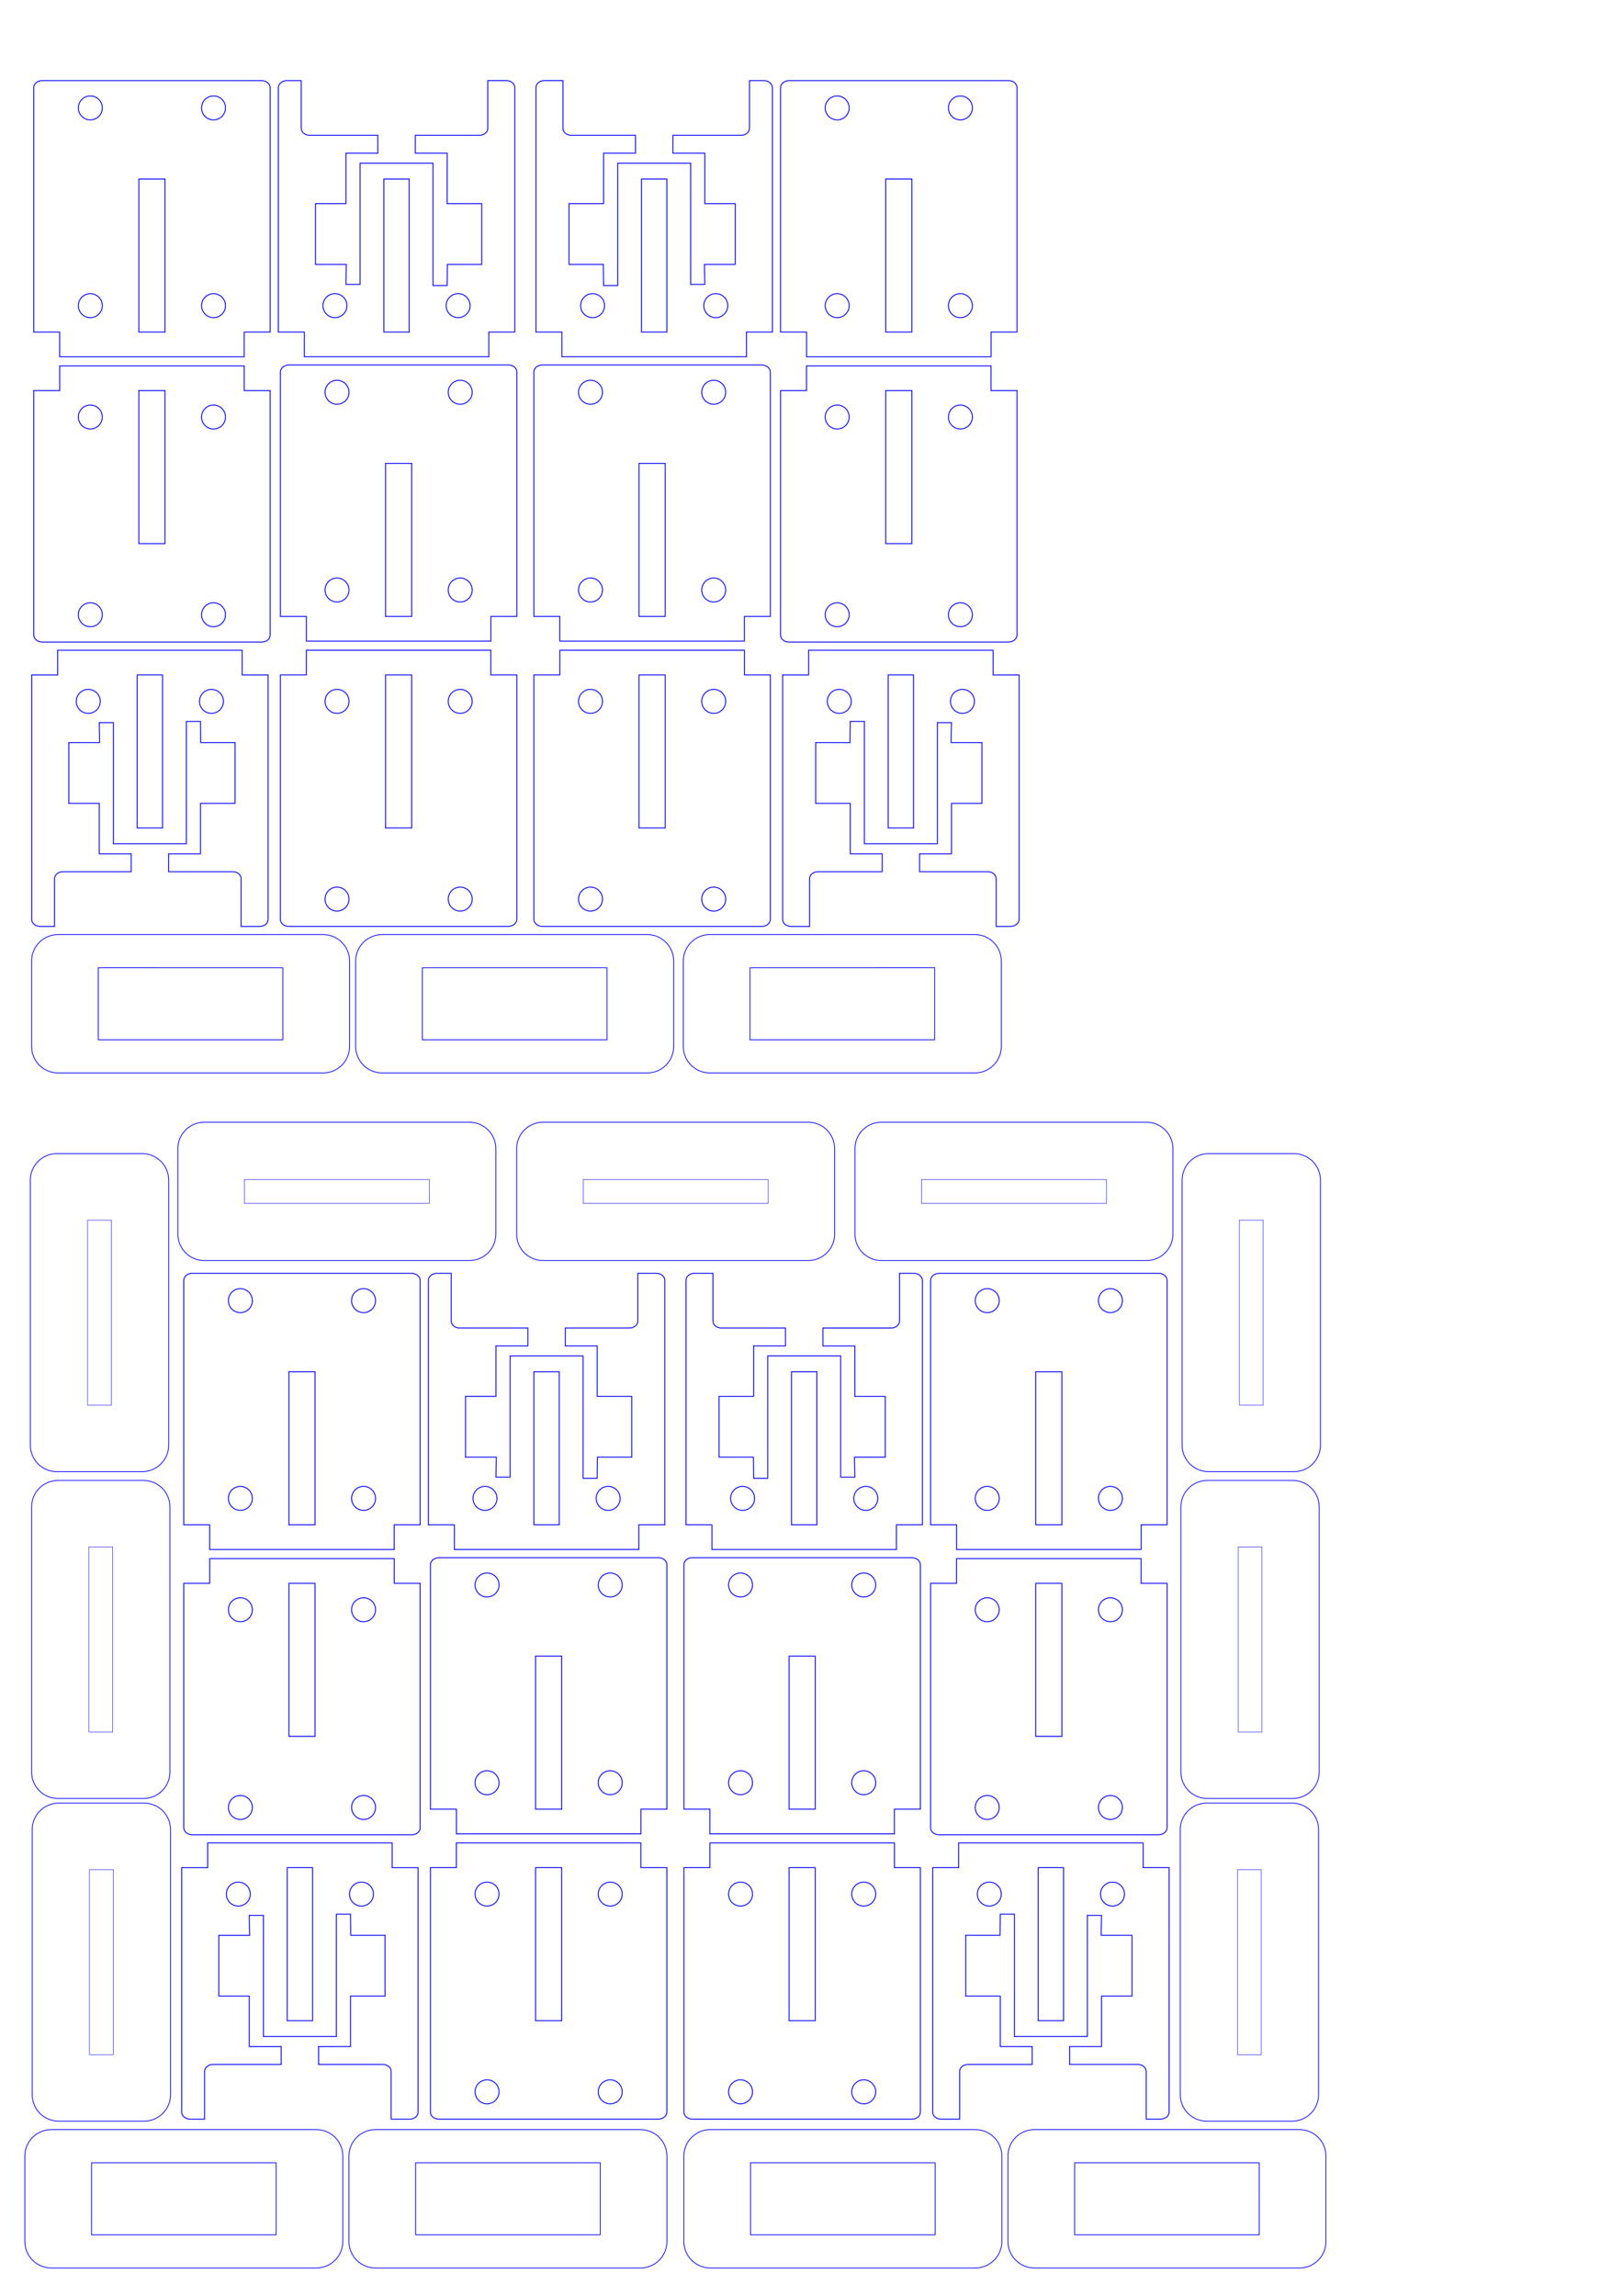 <?xml version="1.0" encoding="UTF-8" standalone="no"?>
<!-- Created with Inkscape (http://www.inkscape.org/) -->

<svg
   xmlns:dc="http://purl.org/dc/elements/1.1/"
   xmlns:cc="http://creativecommons.org/ns#"
   xmlns:rdf="http://www.w3.org/1999/02/22-rdf-syntax-ns#"
   xmlns:svg="http://www.w3.org/2000/svg"
   xmlns="http://www.w3.org/2000/svg"
   xmlns:sodipodi="http://sodipodi.sourceforge.net/DTD/sodipodi-0.dtd"
   xmlns:inkscape="http://www.inkscape.org/namespaces/inkscape"
   width="210mm"
   height="297mm"
   viewBox="0 0 210 297"
   version="1.1"
   id="svg834"
   inkscape:version="0.92.3 (2405546, 2018-03-11)"
   sodipodi:docname="base.svg">
  <defs
     id="defs828" />
  <sodipodi:namedview
     id="base"
     pagecolor="#ffffff"
     bordercolor="#666666"
     borderopacity="1.0"
     inkscape:pageopacity="0.0"
     inkscape:pageshadow="2"
     inkscape:zoom="0.98994949"
     inkscape:cx="553.20508"
     inkscape:cy="899.72445"
     inkscape:document-units="mm"
     inkscape:current-layer="g1552-9"
     showgrid="false"
     inkscape:window-width="1920"
     inkscape:window-height="1017"
     inkscape:window-x="-8"
     inkscape:window-y="399"
     inkscape:window-maximized="1" />
  <g
     inkscape:label="Layer 1"
     inkscape:groupmode="layer"
     id="layer1">
    <g
       id="g1504">
      <g
         id="g1547"
         transform="matrix(1,0,0,-1,-2.248,281.917)">
        <g
           id="g1745"
           transform="matrix(-1,0,0,1,101.188,-42.711)">
          <path
             inkscape:connector-curvature="0"
             id="path1390"
             d="m 74.625,228.263 v -34.28 c 0,-1.902 1.531,-3.433 3.433,-3.433 h 11.034 c 1.902,0 3.433,1.531 3.433,3.433 v 34.28 c 0,1.902 -1.531,3.433 -3.433,3.433 h -11.034 c -1.902,0 -3.433,-1.531 -3.433,-3.433 z"
             style="opacity:1;vector-effect:none;fill:none;fill-opacity:1;fill-rule:nonzero;stroke:#0000ff;stroke-width:0.1;stroke-linecap:square;stroke-linejoin:miter;stroke-miterlimit:4;stroke-dasharray:none;stroke-dashoffset:0;stroke-opacity:1"
             transform="matrix(1,0,0,-1,2.248,281.917)" />
          <path
             inkscape:connector-curvature="0"
             id="path3451-1-0-5-5"
             d="M 82.034,223.088 V 199.158 h 3.08 v 23.93 z"
             style="opacity:1;vector-effect:none;fill:none;fill-opacity:1;fill-rule:nonzero;stroke:#0000ff;stroke-width:0.058;stroke-linecap:square;stroke-linejoin:miter;stroke-miterlimit:4;stroke-dasharray:none;stroke-dashoffset:0;stroke-opacity:1"
             transform="matrix(1,0,0,-1,2.248,281.917)" />
          <path
             inkscape:connector-curvature="0"
             d="m 24.33,134.748 v 19.8 0 h 3.28 v -19.8 z m 6.361,11.048 v -13.092 h -9.441 l -10e-6,13.091 -10e-6,2.734 h -1.828 l -0.031,-2.734 -4.441,2.6e-4 10e-6,-7.866 h 4.472 v -6.526 l 4.127,-5.3e-4 v -2.313 h -8.309 c -0.595,0 -1.105,-0.413 -1.074,-0.924 v -6.151 h -2.418 c -0.595,0 -1.086,0.412 -1.074,0.924 v 31.607 h 3.356 v 3.195 h 23.873 v -3.195 h 3.363 v -31.607 c 0,-0.512 -0.48,-0.901 -1.074,-0.924 h -1.889 v 6.151 c 0,0.512 -0.479,0.924 -1.074,0.924 h -8.838 v 2.313 h 4.128 l -8e-6,6.526 h 3.939 l 1e-5,7.865 -3.987,1.7e-4 0.048,2.583 h -1.828 z m -12.691,3.782 c 0.856,0 1.55,0.694 1.55,1.55 0,0.856 -0.694,1.55 -1.55,1.55 -0.856,0 -1.55,-0.694 -1.55,-1.55 0,-0.856 0.694,-1.55 1.55,-1.55 z m 15.94,0 c 0.856,0 1.55,0.694 1.55,1.55 0,0.856 -0.694,1.55 -1.55,1.55 -0.856,0 -1.55,-0.694 -1.55,-1.55 0,-0.856 0.694,-1.55 1.55,-1.55 z"
             style="fill:none;fill-opacity:1;fill-rule:evenodd;stroke:#0000ff;stroke-width:0.119;stroke-miterlimit:4;stroke-dasharray:none;stroke-opacity:1"
             id="rect1310-7"
             transform="matrix(1,0,0,-1,2.248,281.917)" />
          <path
             sodipodi:nodetypes="ssssscscsccscscssssscscccccccsccccccccc"
             inkscape:connector-curvature="0"
             d="m 17.732,160.782 c 0.856,0 1.55,0.694 1.55,1.55 0,0.856 -0.694,1.55 -1.55,1.55 -0.856,0 -1.55,-0.694 -1.55,-1.55 0,-0.856 0.694,-1.55 1.55,-1.55 z m 15.94,0 c 0.856,0 1.55,0.694 1.55,1.55 0,0.856 -0.694,1.55 -1.55,1.55 -0.856,0 -1.55,-0.694 -1.55,-1.55 0,-0.856 0.694,-1.55 1.55,-1.55 z m 8e-6,25.581 c 0.856,0 1.55,0.694 1.55,1.55 0,0.856 -0.694,1.55 -1.55,1.55 -0.856,0 -1.55,-0.694 -1.55,-1.55 0,-0.856 0.694,-1.55 1.55,-1.55 z m -15.94,0 c 0.856,0 1.55,0.694 1.55,1.55 0,0.856 -0.694,1.55 -1.55,1.55 -0.856,0 -1.55,-0.694 -1.55,-1.55 0,-0.856 0.694,-1.55 1.55,-1.55 z m -3.834,-27.562 h -2.418 c -0.595,0 -1.086,0.412 -1.074,0.924 v 31.607 h 3.356 v 3.195 h 23.873 v -3.195 h 3.363 v -31.607 c 0,-0.512 -0.48,-0.901 -1.074,-0.924 h -1.889 z m 10.114,12.731 v 19.8 0 h 3.381 v -19.8 z"
             style="fill:none;fill-opacity:1;fill-rule:evenodd;stroke:#0000ff;stroke-width:0.119;stroke-miterlimit:4;stroke-dasharray:none;stroke-opacity:1"
             id="rect1310-7-3"
             transform="matrix(1,0,0,-1,2.248,281.917)" />
          <path
             sodipodi:nodetypes="ssssscscsccscscssssscscccccccsccccccccc"
             inkscape:connector-curvature="0"
             d="m 33.672,229.45 c -0.856,0 -1.55,-0.694 -1.55,-1.55 0,-0.856 0.694,-1.55 1.55,-1.55 0.856,0 1.55,0.694 1.55,1.55 0,0.856 -0.694,1.55 -1.55,1.55 z m -15.94,0 c -0.856,0 -1.55,-0.694 -1.55,-1.55 0,-0.856 0.694,-1.55 1.55,-1.55 0.856,0 1.55,0.694 1.55,1.55 0,0.856 -0.694,1.55 -1.55,1.55 z m -10e-6,-25.581 c -0.856,0 -1.55,-0.694 -1.55,-1.55 0,-0.856 0.694,-1.55 1.55,-1.55 0.856,0 1.55,0.694 1.55,1.55 0,0.856 -0.694,1.55 -1.55,1.55 z m 15.94,0 c -0.856,0 -1.55,-0.694 -1.55,-1.55 0,-0.856 0.694,-1.55 1.55,-1.55 0.856,0 1.55,0.694 1.55,1.55 0,0.856 -0.694,1.55 -1.55,1.55 z m 3.834,27.562 h 2.418 c 0.595,0 1.086,-0.412 1.074,-0.924 v -31.607 h -3.356 v -3.195 H 13.769 v 3.195 h -3.363 v 31.607 c 0,0.512 0.48,0.901 1.074,0.924 h 1.889 z m -10.114,-12.731 v -19.8 0 h -3.381 v 19.8 z"
             style="fill:none;fill-opacity:1;fill-rule:evenodd;stroke:#0000ff;stroke-width:0.119;stroke-miterlimit:4;stroke-dasharray:none;stroke-opacity:1"
             id="rect1310-7-3-0"
             transform="matrix(1,0,0,-1,2.248,281.917)" />
          <path
             id="rect1310-7-6"
             style="fill:none;fill-opacity:1;fill-rule:evenodd;stroke:#0000ff;stroke-width:0.119;stroke-miterlimit:4;stroke-dasharray:none;stroke-opacity:1"
             d="m 58.496,63.217 v 19.8 0 h 3.28 V 63.217 Z m 6.361,11.048 v -13.092 h -9.441 l -10e-6,13.091 -1e-5,2.734 h -1.828 l -0.031,-2.734 -4.441,2.6e-4 1.1e-5,-7.866 h 4.472 v -6.526 l 4.127,-5.29e-4 v -2.313 h -8.309 c -0.595,0 -1.105,-0.413 -1.074,-0.924 v -6.151 h -2.418 c -0.595,0 -1.086,0.412 -1.074,0.924 v 31.607 h 3.356 v 3.195 h 23.873 v -3.195 h 3.363 v -31.607 c 0,-0.512 -0.48,-0.901 -1.074,-0.924 h -1.889 v 6.151 c 0,0.512 -0.479,0.924 -1.074,0.924 h -8.838 v 2.313 h 4.128 l -8e-6,6.526 h 3.939 l 10e-6,7.865 -3.987,1.7e-4 0.048,2.583 h -1.828 z m -12.691,3.782 c 0.856,0 1.55,0.694 1.55,1.55 0,0.856 -0.694,1.55 -1.55,1.55 -0.856,0 -1.55,-0.694 -1.55,-1.55 0,-0.856 0.694,-1.55 1.55,-1.55 z m 15.94,0 c 0.856,0 1.55,0.694 1.55,1.55 0,0.856 -0.694,1.55 -1.55,1.55 -0.856,0 -1.55,-0.694 -1.55,-1.55 0,-0.856 0.694,-1.55 1.55,-1.55 z"
             inkscape:connector-curvature="0" />
          <g
             transform="translate(-0.213)"
             id="g1552">
            <path
               transform="matrix(1,0,0,-1,2.248,281.917)"
               id="path3451-1-0-5-5-1"
               style="opacity:1;vector-effect:none;fill:none;fill-opacity:1;fill-rule:nonzero;stroke:#0000ff;stroke-width:0.1;stroke-linecap:square;stroke-linejoin:miter;stroke-miterlimit:4;stroke-dasharray:none;stroke-dashoffset:0;stroke-opacity:1"
               d="M 48.323,250.688 H 14.043 c -1.902,0 -3.433,-1.531 -3.433,-3.433 V 236.221 c 0,-1.902 1.531,-3.433 3.433,-3.433 h 34.28 c 1.902,0 3.433,1.531 3.433,3.433 v 11.034 c 0,1.902 -1.531,3.433 -3.433,3.433 z m -5.196,-4.293 h -23.888 v -9.314 h 23.888 z"
               inkscape:connector-curvature="0"
               sodipodi:nodetypes="sssssssssccccc" />
            <path
               sodipodi:nodetypes="sssssssssccccc"
               inkscape:connector-curvature="0"
               d="M 92.505,49.129 H 58.225 c -1.902,0 -3.433,-1.531 -3.433,-3.433 v -11.034 c 0,-1.902 1.531,-3.433 3.433,-3.433 h 34.28 c 1.902,0 3.433,1.531 3.433,3.433 v 11.034 c 0,1.902 -1.531,3.433 -3.433,3.433 z m -5.196,-4.293 H 63.422 v -9.314 h 23.888 z"
               style="opacity:1;vector-effect:none;fill:none;fill-opacity:1;fill-rule:nonzero;stroke:#0000ff;stroke-width:0.1;stroke-linecap:square;stroke-linejoin:miter;stroke-miterlimit:4;stroke-dasharray:none;stroke-dashoffset:0;stroke-opacity:1"
               id="path3451-1-0-5-5-1-6" />
          </g>
          <path
             id="rect1310-7-3-2"
             style="fill:none;fill-opacity:1;fill-rule:evenodd;stroke:#0000ff;stroke-width:0.119;stroke-miterlimit:4;stroke-dasharray:none;stroke-opacity:1"
             d="m 51.898,89.251 c 0.856,0 1.55,0.694 1.55,1.55 0,0.856 -0.694,1.55 -1.55,1.55 -0.856,0 -1.55,-0.694 -1.55,-1.55 0,-0.856 0.694,-1.55 1.55,-1.55 z m 15.94,0 c 0.856,0 1.55,0.694 1.55,1.55 0,0.856 -0.694,1.55 -1.55,1.55 -0.856,0 -1.55,-0.694 -1.55,-1.55 0,-0.856 0.694,-1.55 1.55,-1.55 z m 8e-6,25.581 c 0.856,0 1.55,0.694 1.55,1.55 0,0.856 -0.694,1.55 -1.55,1.55 -0.856,0 -1.55,-0.694 -1.55,-1.55 0,-0.856 0.694,-1.55 1.55,-1.55 z m -15.94,0 c 0.856,0 1.55,0.694 1.55,1.55 0,0.856 -0.694,1.55 -1.55,1.55 -0.856,0 -1.55,-0.694 -1.55,-1.55 0,-0.856 0.694,-1.55 1.55,-1.55 z M 48.064,87.27 h -2.418 c -0.595,0 -1.086,0.412 -1.074,0.924 v 31.607 h 3.356 v 3.195 h 23.873 v -3.195 h 3.363 V 88.194 c 0,-0.512 -0.48,-0.901 -1.074,-0.924 H 72.201 Z m 10.114,12.731 v 19.8 0 h 3.381 v -19.8 z"
             inkscape:connector-curvature="0"
             sodipodi:nodetypes="ssssscscsccscscssssscscccccccsccccccccc" />
          <path
             id="rect1310-7-3-0-2"
             style="fill:none;fill-opacity:1;fill-rule:evenodd;stroke:#0000ff;stroke-width:0.119;stroke-miterlimit:4;stroke-dasharray:none;stroke-opacity:1"
             d="m 67.838,157.919 c -0.856,0 -1.55,-0.694 -1.55,-1.55 0,-0.856 0.694,-1.55 1.55,-1.55 0.856,0 1.55,0.694 1.55,1.55 0,0.856 -0.694,1.55 -1.55,1.55 z m -15.94,0 c -0.856,0 -1.55,-0.694 -1.55,-1.55 0,-0.856 0.694,-1.55 1.55,-1.55 0.856,0 1.55,0.694 1.55,1.55 0,0.856 -0.694,1.55 -1.55,1.55 z m -10e-6,-25.581 c -0.856,0 -1.55,-0.694 -1.55,-1.55 0,-0.856 0.694,-1.55 1.55,-1.55 0.856,0 1.55,0.694 1.55,1.55 0,0.856 -0.694,1.55 -1.55,1.55 z m 15.94,0 c -0.856,0 -1.55,-0.694 -1.55,-1.55 0,-0.856 0.694,-1.55 1.55,-1.55 0.856,0 1.55,0.694 1.55,1.55 0,0.856 -0.694,1.55 -1.55,1.55 z m 3.834,27.562 h 2.418 c 0.595,0 1.086,-0.412 1.074,-0.924 v -31.607 h -3.356 v -3.195 H 47.935 v 3.195 h -3.363 v 31.607 c 0,0.512 0.48,0.901 1.074,0.924 h 1.889 z M 61.559,147.169 v -19.8 0 h -3.381 v 19.8 z"
             inkscape:connector-curvature="0"
             sodipodi:nodetypes="ssssscscsccscscssssscscccccccsccccccccc" />
          <path
             inkscape:connector-curvature="0"
             id="path1390-2"
             d="m 76.953,95.398 v 34.28 c 0,1.902 1.531,3.433 3.433,3.433 h 11.034 c 1.902,0 3.433,-1.531 3.433,-3.433 V 95.398 c 0,-1.902 -1.531,-3.433 -3.433,-3.433 h -11.034 c -1.902,0 -3.433,1.531 -3.433,3.433 z"
             style="opacity:1;vector-effect:none;fill:none;fill-opacity:1;fill-rule:nonzero;stroke:#0000ff;stroke-width:0.1;stroke-linecap:square;stroke-linejoin:miter;stroke-miterlimit:4;stroke-dasharray:none;stroke-dashoffset:0;stroke-opacity:1" />
          <path
             inkscape:connector-curvature="0"
             id="path3451-1-0-5-5-9"
             d="m 84.363,100.573 v 23.93 h 3.08 v -23.93 z"
             style="opacity:1;vector-effect:none;fill:none;fill-opacity:1;fill-rule:nonzero;stroke:#0000ff;stroke-width:0.058;stroke-linecap:square;stroke-linejoin:miter;stroke-miterlimit:4;stroke-dasharray:none;stroke-dashoffset:0;stroke-opacity:1" />
          <path
             inkscape:connector-curvature="0"
             id="path1390-1"
             d="m 77.114,137.677 v 34.28 c 0,1.902 1.531,3.433 3.433,3.433 h 11.034 c 1.902,0 3.433,-1.531 3.433,-3.433 v -34.28 c 0,-1.902 -1.531,-3.433 -3.433,-3.433 h -11.034 c -1.902,0 -3.433,1.531 -3.433,3.433 z"
             style="opacity:1;vector-effect:none;fill:none;fill-opacity:1;fill-rule:nonzero;stroke:#0000ff;stroke-width:0.1;stroke-linecap:square;stroke-linejoin:miter;stroke-miterlimit:4;stroke-dasharray:none;stroke-dashoffset:0;stroke-opacity:1" />
          <path
             inkscape:connector-curvature="0"
             id="path3451-1-0-5-5-5"
             d="m 84.524,142.852 v 23.93 h 3.08 v -23.93 z"
             style="opacity:1;vector-effect:none;fill:none;fill-opacity:1;fill-rule:nonzero;stroke:#0000ff;stroke-width:0.058;stroke-linecap:square;stroke-linejoin:miter;stroke-miterlimit:4;stroke-dasharray:none;stroke-dashoffset:0;stroke-opacity:1" />
          <g
             transform="rotate(-90,98.821,198.473)"
             id="g1634">
            <path
               style="opacity:1;vector-effect:none;fill:none;fill-opacity:1;fill-rule:nonzero;stroke:#0000ff;stroke-width:0.1;stroke-linecap:square;stroke-linejoin:miter;stroke-miterlimit:4;stroke-dasharray:none;stroke-dashoffset:0;stroke-opacity:1"
               d="m 117.841,137.866 v 34.28 c 0,1.902 1.531,3.433 3.433,3.433 h 11.034 c 1.902,0 3.433,-1.531 3.433,-3.433 v -34.28 c 0,-1.902 -1.531,-3.433 -3.433,-3.433 h -11.034 c -1.902,0 -3.433,1.531 -3.433,3.433 z"
               id="path1390-1-1"
               inkscape:connector-curvature="0" />
            <path
               style="opacity:1;vector-effect:none;fill:none;fill-opacity:1;fill-rule:nonzero;stroke:#0000ff;stroke-width:0.058;stroke-linecap:square;stroke-linejoin:miter;stroke-miterlimit:4;stroke-dasharray:none;stroke-dashoffset:0;stroke-opacity:1"
               d="m 125.251,143.041 v 23.93 h 3.08 v -23.93 z"
               id="path3451-1-0-5-5-5-8"
               inkscape:connector-curvature="0" />
          </g>
        </g>
        <g
           id="g1720"
           transform="translate(0,0.984)">
          <path
             inkscape:connector-curvature="0"
             id="path1390-8"
             d="M 154.96,9.959 V 44.239 c 0,1.902 1.531,3.433 3.433,3.433 h 11.034 c 1.902,0 3.433,-1.531 3.433,-3.433 V 9.959 c 0,-1.902 -1.531,-3.433 -3.433,-3.433 h -11.034 c -1.902,0 -3.433,1.531 -3.433,3.433 z"
             style="opacity:1;vector-effect:none;fill:none;fill-opacity:1;fill-rule:nonzero;stroke:#0000ff;stroke-width:0.1;stroke-linecap:square;stroke-linejoin:miter;stroke-miterlimit:4;stroke-dasharray:none;stroke-dashoffset:0;stroke-opacity:1" />
          <path
             inkscape:connector-curvature="0"
             id="path3451-1-0-5-5-0"
             d="m 162.37,15.134 v 23.93 h 3.08 v -23.93 z"
             style="opacity:1;vector-effect:none;fill:none;fill-opacity:1;fill-rule:nonzero;stroke:#0000ff;stroke-width:0.058;stroke-linecap:square;stroke-linejoin:miter;stroke-miterlimit:4;stroke-dasharray:none;stroke-dashoffset:0;stroke-opacity:1" />
          <path
             inkscape:connector-curvature="0"
             d="M 104.665,103.474 V 83.674 v 0 h 3.28 v 19.8 z m 6.361,-11.048 v 13.092 h -9.441 l -1e-5,-13.091 -1e-5,-2.734 h -1.828 l -0.031,2.734 -4.441,-2.6e-4 1e-5,7.866 h 4.472 v 6.526 l 4.127,5.3e-4 v 2.313 h -8.309 c -0.595,0 -1.105,0.413 -1.074,0.924 v 6.151 h -2.418 c -0.595,0 -1.086,-0.412 -1.074,-0.924 V 83.674 h 3.356 v -3.195 h 23.873 v 3.195 h 3.363 v 31.607 c 0,0.512 -0.48,0.901 -1.074,0.924 h -1.889 v -6.151 c 0,-0.512 -0.479,-0.924 -1.074,-0.924 h -8.838 v -2.313 h 4.128 l -1e-5,-6.526 h 3.939 l 10e-6,-7.865 -3.987,-1.7e-4 0.048,-2.583 h -1.828 z M 98.335,88.643 c 0.856,0 1.55,-0.694 1.55,-1.55 0,-0.856 -0.694,-1.55 -1.55,-1.55 -0.856,0 -1.55,0.694 -1.55,1.55 0,0.856 0.694,1.55 1.55,1.55 z m 15.94,0 c 0.856,0 1.55,-0.694 1.55,-1.55 0,-0.856 -0.694,-1.55 -1.55,-1.55 -0.856,0 -1.55,0.694 -1.55,1.55 0,0.856 0.694,1.55 1.55,1.55 z"
             style="fill:none;fill-opacity:1;fill-rule:evenodd;stroke:#0000ff;stroke-width:0.119;stroke-miterlimit:4;stroke-dasharray:none;stroke-opacity:1"
             id="rect1310-7-9" />
          <path
             sodipodi:nodetypes="ssssscscsccscscssssscscccccccsccccccccc"
             inkscape:connector-curvature="0"
             d="m 98.068,77.44 c 0.856,0 1.55,-0.694 1.55,-1.55 0,-0.856 -0.694,-1.55 -1.55,-1.55 -0.856,0 -1.55,0.694 -1.55,1.55 0,0.856 0.694,1.55 1.55,1.55 z m 15.94,0 c 0.856,0 1.55,-0.694 1.55,-1.55 0,-0.856 -0.694,-1.55 -1.55,-1.55 -0.856,0 -1.55,0.694 -1.55,1.55 0,0.856 0.694,1.55 1.55,1.55 z m 1e-5,-25.581 c 0.856,0 1.55,-0.694 1.55,-1.55 0,-0.856 -0.694,-1.55 -1.55,-1.55 -0.856,0 -1.55,0.694 -1.55,1.55 0,0.856 0.694,1.55 1.55,1.55 z m -15.94,0 c 0.856,0 1.55,-0.694 1.55,-1.55 0,-0.856 -0.694,-1.55 -1.55,-1.55 -0.856,0 -1.55,0.694 -1.55,1.55 0,0.856 0.694,1.55 1.55,1.55 z m -3.834,27.562 h -2.418 c -0.595,0 -1.086,-0.412 -1.074,-0.924 V 46.89 h 3.356 v -3.195 h 23.873 v 3.195 h 3.363 V 78.497 c 0,0.512 -0.48,0.901 -1.074,0.924 h -1.889 z M 104.347,66.69 v -19.8 0 h 3.381 V 66.69 Z"
             style="fill:none;fill-opacity:1;fill-rule:evenodd;stroke:#0000ff;stroke-width:0.119;stroke-miterlimit:4;stroke-dasharray:none;stroke-opacity:1"
             id="rect1310-7-3-04" />
          <path
             sodipodi:nodetypes="ssssscscsccscscssssscscccccccsccccccccc"
             inkscape:connector-curvature="0"
             d="m 114.008,8.772 c -0.856,0 -1.55,0.694 -1.55,1.55 0,0.856 0.694,1.55 1.55,1.55 0.856,0 1.55,-0.694 1.55,-1.55 0,-0.856 -0.694,-1.55 -1.55,-1.55 z m -15.94,0 c -0.856,0 -1.55,0.694 -1.55,1.55 0,0.856 0.694,1.55 1.55,1.55 0.856,0 1.55,-0.694 1.55,-1.55 0,-0.856 -0.694,-1.55 -1.55,-1.55 z m -1e-5,25.581 c -0.856,0 -1.55,0.694 -1.55,1.55 0,0.856 0.694,1.55 1.55,1.55 0.856,0 1.55,-0.694 1.55,-1.55 0,-0.856 -0.694,-1.55 -1.55,-1.55 z m 15.94,0 c -0.856,0 -1.55,0.694 -1.55,1.55 0,0.856 0.694,1.55 1.55,1.55 0.856,0 1.55,-0.694 1.55,-1.55 0,-0.856 -0.694,-1.55 -1.55,-1.55 z m 3.834,-27.562 h 2.418 c 0.595,0 1.086,0.412 1.074,0.924 V 39.322 h -3.356 v 3.195 H 94.104 v -3.195 H 90.741 V 7.715 c 0,-0.512 0.48,-0.901 1.074,-0.924 h 1.889 z M 107.728,19.522 v 19.8 0 h -3.381 v -19.8 z"
             style="fill:none;fill-opacity:1;fill-rule:evenodd;stroke:#0000ff;stroke-width:0.119;stroke-miterlimit:4;stroke-dasharray:none;stroke-opacity:1"
             id="rect1310-7-3-0-21" />
          <path
             id="rect1310-7-6-1"
             style="fill:none;fill-opacity:1;fill-rule:evenodd;stroke:#0000ff;stroke-width:0.119;stroke-miterlimit:4;stroke-dasharray:none;stroke-opacity:1"
             d="m 136.583,19.522 v 19.8 0 h 3.28 v -19.8 z m 6.361,11.048 v -13.092 h -9.441 l -1e-5,13.091 -10e-6,2.734 h -1.828 l -0.031,-2.734 -4.441,2.6e-4 1e-5,-7.866 h 4.472 v -6.526 l 4.127,-5.3e-4 v -2.313 h -8.309 c -0.595,0 -1.105,-0.413 -1.074,-0.924 V 6.791 h -2.418 c -0.595,0 -1.086,0.412 -1.074,0.924 V 39.322 h 3.356 v 3.195 h 23.873 v -3.195 h 3.363 V 7.715 c 0,-0.512 -0.48,-0.901 -1.074,-0.924 h -1.889 v 6.151 c 0,0.512 -0.479,0.924 -1.074,0.924 h -8.838 v 2.313 h 4.128 l -1e-5,6.526 h 3.939 l 1e-5,7.865 -3.987,1.7e-4 0.048,2.583 h -1.828 z m -12.691,3.782 c 0.856,0 1.55,0.694 1.55,1.55 0,0.856 -0.694,1.55 -1.55,1.55 -0.856,0 -1.55,-0.694 -1.55,-1.55 0,-0.856 0.694,-1.55 1.55,-1.55 z m 15.94,0 c 0.856,0 1.55,0.694 1.55,1.55 0,0.856 -0.694,1.55 -1.55,1.55 -0.856,0 -1.55,-0.694 -1.55,-1.55 0,-0.856 0.694,-1.55 1.55,-1.55 z"
             inkscape:connector-curvature="0" />
          <g
             transform="translate(77.874,-43.695)"
             id="g1552-8">
            <path
               transform="matrix(1,0,0,-1,2.248,281.917)"
               id="path3451-1-0-5-5-1-5"
               style="opacity:1;vector-effect:none;fill:none;fill-opacity:1;fill-rule:nonzero;stroke:#0000ff;stroke-width:0.1;stroke-linecap:square;stroke-linejoin:miter;stroke-miterlimit:4;stroke-dasharray:none;stroke-dashoffset:0;stroke-opacity:1"
               d="M 48.323,250.688 H 14.043 c -1.902,0 -3.433,-1.531 -3.433,-3.433 V 236.221 c 0,-1.902 1.531,-3.433 3.433,-3.433 h 34.28 c 1.902,0 3.433,1.531 3.433,3.433 v 11.034 c 0,1.902 -1.531,3.433 -3.433,3.433 z m -5.196,-4.293 h -23.888 v -9.314 h 23.888 z"
               inkscape:connector-curvature="0"
               sodipodi:nodetypes="sssssssssccccc" />
            <path
               sodipodi:nodetypes="sssssssssccccc"
               inkscape:connector-curvature="0"
               d="M 92.505,49.129 H 58.225 c -1.902,0 -3.433,-1.531 -3.433,-3.433 v -11.034 c 0,-1.902 1.531,-3.433 3.433,-3.433 h 34.28 c 1.902,0 3.433,1.531 3.433,3.433 v 11.034 c 0,1.902 -1.531,3.433 -3.433,3.433 z m -5.196,-4.293 H 63.422 v -9.314 h 23.888 z"
               style="opacity:1;vector-effect:none;fill:none;fill-opacity:1;fill-rule:nonzero;stroke:#0000ff;stroke-width:0.1;stroke-linecap:square;stroke-linejoin:miter;stroke-miterlimit:4;stroke-dasharray:none;stroke-dashoffset:0;stroke-opacity:1"
               id="path3451-1-0-5-5-1-6-3" />
          </g>
          <path
             id="rect1310-7-3-2-5"
             style="fill:none;fill-opacity:1;fill-rule:evenodd;stroke:#0000ff;stroke-width:0.119;stroke-miterlimit:4;stroke-dasharray:none;stroke-opacity:1"
             d="m 129.985,45.556 c 0.856,0 1.55,0.694 1.55,1.55 0,0.856 -0.694,1.55 -1.55,1.55 -0.856,0 -1.55,-0.694 -1.55,-1.55 0,-0.856 0.694,-1.55 1.55,-1.55 z m 15.94,0 c 0.856,0 1.55,0.694 1.55,1.55 0,0.856 -0.694,1.55 -1.55,1.55 -0.856,0 -1.55,-0.694 -1.55,-1.55 0,-0.856 0.694,-1.55 1.55,-1.55 z m 1e-5,25.581 c 0.856,0 1.55,0.694 1.55,1.55 0,0.856 -0.694,1.55 -1.55,1.55 -0.856,0 -1.55,-0.694 -1.55,-1.55 0,-0.856 0.694,-1.55 1.55,-1.55 z m -15.94,0 c 0.856,0 1.55,0.694 1.55,1.55 0,0.856 -0.694,1.55 -1.55,1.55 -0.856,0 -1.55,-0.694 -1.55,-1.55 0,-0.856 0.694,-1.55 1.55,-1.55 z m -3.834,-27.562 h -2.418 c -0.595,0 -1.086,0.412 -1.074,0.924 V 76.106 h 3.356 v 3.195 H 149.889 v -3.195 h 3.363 V 44.499 c 0,-0.512 -0.48,-0.901 -1.074,-0.924 h -1.889 z m 10.114,12.731 v 19.8 0 h 3.381 V 56.306 Z"
             inkscape:connector-curvature="0"
             sodipodi:nodetypes="ssssscscsccscscssssscscccccccsccccccccc" />
          <path
             id="rect1310-7-3-0-2-5"
             style="fill:none;fill-opacity:1;fill-rule:evenodd;stroke:#0000ff;stroke-width:0.119;stroke-miterlimit:4;stroke-dasharray:none;stroke-opacity:1"
             d="m 145.925,114.224 c -0.856,0 -1.55,-0.694 -1.55,-1.55 0,-0.856 0.694,-1.55 1.55,-1.55 0.856,0 1.55,0.694 1.55,1.55 0,0.856 -0.694,1.55 -1.55,1.55 z m -15.94,0 c -0.856,0 -1.55,-0.694 -1.55,-1.55 0,-0.856 0.694,-1.55 1.55,-1.55 0.856,0 1.55,0.694 1.55,1.55 0,0.856 -0.694,1.55 -1.55,1.55 z m -1e-5,-25.581 c -0.856,0 -1.55,-0.694 -1.55,-1.55 0,-0.856 0.694,-1.55 1.55,-1.55 0.856,0 1.55,0.694 1.55,1.55 0,0.856 -0.694,1.55 -1.55,1.55 z m 15.94,0 c -0.856,0 -1.55,-0.694 -1.55,-1.55 0,-0.856 0.694,-1.55 1.55,-1.55 0.856,0 1.55,0.694 1.55,1.55 0,0.856 -0.694,1.55 -1.55,1.55 z m 3.834,27.562 h 2.418 c 0.595,0 1.086,-0.412 1.074,-0.924 V 83.674 h -3.356 v -3.195 h -23.873 v 3.195 h -3.363 v 31.607 c 0,0.512 0.48,0.901 1.074,0.924 h 1.889 z m -10.114,-12.731 v -19.8 0 h -3.381 v 19.8 z"
             inkscape:connector-curvature="0"
             sodipodi:nodetypes="ssssscscsccscscssssscscccccccsccccccccc" />
          <path
             inkscape:connector-curvature="0"
             id="path1390-2-4"
             d="M 155.04,51.703 V 85.983 c 0,1.902 1.531,3.433 3.433,3.433 h 11.034 c 1.902,0 3.433,-1.531 3.433,-3.433 V 51.703 c 0,-1.902 -1.531,-3.433 -3.433,-3.433 h -11.034 c -1.902,0 -3.433,1.531 -3.433,3.433 z"
             style="opacity:1;vector-effect:none;fill:none;fill-opacity:1;fill-rule:nonzero;stroke:#0000ff;stroke-width:0.1;stroke-linecap:square;stroke-linejoin:miter;stroke-miterlimit:4;stroke-dasharray:none;stroke-dashoffset:0;stroke-opacity:1" />
          <path
             inkscape:connector-curvature="0"
             id="path3451-1-0-5-5-9-5"
             d="M 162.45,56.878 V 80.808 h 3.08 V 56.878 Z"
             style="opacity:1;vector-effect:none;fill:none;fill-opacity:1;fill-rule:nonzero;stroke:#0000ff;stroke-width:0.058;stroke-linecap:square;stroke-linejoin:miter;stroke-miterlimit:4;stroke-dasharray:none;stroke-dashoffset:0;stroke-opacity:1" />
          <path
             inkscape:connector-curvature="0"
             id="path1390-1-3"
             d="m 155.201,93.982 v 34.28 c 0,1.902 1.531,3.433 3.433,3.433 h 11.034 c 1.902,0 3.433,-1.531 3.433,-3.433 V 93.982 c 0,-1.902 -1.531,-3.433 -3.433,-3.433 h -11.034 c -1.902,0 -3.433,1.531 -3.433,3.433 z"
             style="opacity:1;vector-effect:none;fill:none;fill-opacity:1;fill-rule:nonzero;stroke:#0000ff;stroke-width:0.1;stroke-linecap:square;stroke-linejoin:miter;stroke-miterlimit:4;stroke-dasharray:none;stroke-dashoffset:0;stroke-opacity:1" />
          <path
             inkscape:connector-curvature="0"
             id="path3451-1-0-5-5-5-7"
             d="m 162.611,99.157 v 23.93 h 3.08 V 99.157 Z"
             style="opacity:1;vector-effect:none;fill:none;fill-opacity:1;fill-rule:nonzero;stroke:#0000ff;stroke-width:0.058;stroke-linecap:square;stroke-linejoin:miter;stroke-miterlimit:4;stroke-dasharray:none;stroke-dashoffset:0;stroke-opacity:1" />
          <g
             transform="rotate(-90,116.017,137.582)"
             id="g1634-3">
            <path
               style="opacity:1;vector-effect:none;fill:none;fill-opacity:1;fill-rule:nonzero;stroke:#0000ff;stroke-width:0.1;stroke-linecap:square;stroke-linejoin:miter;stroke-miterlimit:4;stroke-dasharray:none;stroke-dashoffset:0;stroke-opacity:1"
               d="m 117.841,137.866 v 34.28 c 0,1.902 1.531,3.433 3.433,3.433 h 11.034 c 1.902,0 3.433,-1.531 3.433,-3.433 v -34.28 c 0,-1.902 -1.531,-3.433 -3.433,-3.433 h -11.034 c -1.902,0 -3.433,1.531 -3.433,3.433 z"
               id="path1390-1-1-8"
               inkscape:connector-curvature="0" />
            <path
               style="opacity:1;vector-effect:none;fill:none;fill-opacity:1;fill-rule:nonzero;stroke:#0000ff;stroke-width:0.058;stroke-linecap:square;stroke-linejoin:miter;stroke-miterlimit:4;stroke-dasharray:none;stroke-dashoffset:0;stroke-opacity:1"
               d="m 125.251,143.041 v 23.93 h 3.08 v -23.93 z"
               id="path3451-1-0-5-5-5-8-2"
               inkscape:connector-curvature="0" />
          </g>
          <g
             transform="rotate(-90,94.131,159.468)"
             id="g1634-3-1">
            <path
               style="opacity:1;vector-effect:none;fill:none;fill-opacity:1;fill-rule:nonzero;stroke:#0000ff;stroke-width:0.1;stroke-linecap:square;stroke-linejoin:miter;stroke-miterlimit:4;stroke-dasharray:none;stroke-dashoffset:0;stroke-opacity:1"
               d="m 117.841,137.866 v 34.28 c 0,1.902 1.531,3.433 3.433,3.433 h 11.034 c 1.902,0 3.433,-1.531 3.433,-3.433 v -34.28 c 0,-1.902 -1.531,-3.433 -3.433,-3.433 h -11.034 c -1.902,0 -3.433,1.531 -3.433,3.433 z"
               id="path1390-1-1-8-1"
               inkscape:connector-curvature="0" />
            <path
               style="opacity:1;vector-effect:none;fill:none;fill-opacity:1;fill-rule:nonzero;stroke:#0000ff;stroke-width:0.058;stroke-linecap:square;stroke-linejoin:miter;stroke-miterlimit:4;stroke-dasharray:none;stroke-dashoffset:0;stroke-opacity:1"
               d="m 125.251,143.041 v 23.93 h 3.08 v -23.93 z"
               id="path3451-1-0-5-5-5-8-2-9"
               inkscape:connector-curvature="0" />
          </g>
          <path
             id="rect1310-7-1"
             style="fill:none;fill-opacity:1;fill-rule:evenodd;stroke:#0000ff;stroke-width:0.119;stroke-miterlimit:4;stroke-dasharray:none;stroke-opacity:1"
             d="m 55.198,257.772 v -19.8 0 h -3.28 V 257.772 Z m -6.361,-11.048 v 13.092 h 9.441 l 1e-5,-13.091 10e-6,-2.734 h 1.828 l 0.031,2.734 4.441,-2.6e-4 -10e-6,7.866 h -4.472 v 6.526 l -4.127,5.3e-4 v 2.313 h 8.309 c 0.595,0 1.105,0.413 1.074,0.924 v 6.151 h 2.418 c 0.595,0 1.086,-0.412 1.074,-0.924 v -31.607 h -3.356 v -3.195 H 41.624 v 3.195 h -3.363 v 31.607 c 0,0.512 0.48,0.901 1.074,0.924 h 1.889 v -6.151 c 0,-0.512 0.479,-0.924 1.074,-0.924 h 8.838 v -2.313 h -4.128 l 8e-6,-6.526 h -3.939 l -1e-5,-7.865 3.987,-1.7e-4 -0.048,-2.583 h 1.828 z m 12.691,-3.782 c -0.856,0 -1.55,-0.694 -1.55,-1.55 0,-0.856 0.694,-1.55 1.55,-1.55 0.856,0 1.55,0.694 1.55,1.55 0,0.856 -0.694,1.55 -1.55,1.55 z m -15.94,0 c -0.856,0 -1.55,-0.694 -1.55,-1.55 0,-0.856 0.694,-1.55 1.55,-1.55 0.856,0 1.55,0.694 1.55,1.55 0,0.856 -0.694,1.55 -1.55,1.55 z"
             inkscape:connector-curvature="0" />
          <path
             id="rect1310-7-3-6"
             style="fill:none;fill-opacity:1;fill-rule:evenodd;stroke:#0000ff;stroke-width:0.119;stroke-miterlimit:4;stroke-dasharray:none;stroke-opacity:1"
             d="m 61.795,231.738 c -0.856,0 -1.55,-0.694 -1.55,-1.55 0,-0.856 0.694,-1.55 1.55,-1.55 0.856,0 1.55,0.694 1.55,1.55 0,0.856 -0.694,1.55 -1.55,1.55 z m -15.94,0 c -0.856,0 -1.55,-0.694 -1.55,-1.55 0,-0.856 0.694,-1.55 1.55,-1.55 0.856,0 1.55,0.694 1.55,1.55 0,0.856 -0.694,1.55 -1.55,1.55 z m -8e-6,-25.581 c -0.856,0 -1.55,-0.694 -1.55,-1.55 0,-0.856 0.694,-1.55 1.55,-1.55 0.856,0 1.55,0.694 1.55,1.55 0,0.856 -0.694,1.55 -1.55,1.55 z m 15.94,0 c -0.856,0 -1.55,-0.694 -1.55,-1.55 0,-0.856 0.694,-1.55 1.55,-1.55 0.856,0 1.55,0.694 1.55,1.55 0,0.856 -0.694,1.55 -1.55,1.55 z m 3.834,27.562 h 2.418 c 0.595,0 1.086,-0.412 1.074,-0.924 v -31.607 h -3.356 v -3.195 H 41.892 v 3.195 h -3.363 v 31.607 c 0,0.512 0.48,0.901 1.074,0.924 h 1.889 z m -10.114,-12.731 v -19.8 0 h -3.381 v 19.8 z"
             inkscape:connector-curvature="0"
             sodipodi:nodetypes="ssssscscsccscscssssscscccccccsccccccccc" />
          <path
             id="rect1310-7-3-0-7"
             style="fill:none;fill-opacity:1;fill-rule:evenodd;stroke:#0000ff;stroke-width:0.119;stroke-miterlimit:4;stroke-dasharray:none;stroke-opacity:1"
             d="m 45.855,163.07 c 0.856,0 1.55,0.694 1.55,1.55 0,0.856 -0.694,1.55 -1.55,1.55 -0.856,0 -1.55,-0.694 -1.55,-1.55 0,-0.856 0.694,-1.55 1.55,-1.55 z m 15.94,0 c 0.856,0 1.55,0.694 1.55,1.55 0,0.856 -0.694,1.55 -1.55,1.55 -0.856,0 -1.55,-0.694 -1.55,-1.55 0,-0.856 0.694,-1.55 1.55,-1.55 z m 1e-5,25.581 c 0.856,0 1.55,0.694 1.55,1.55 0,0.856 -0.694,1.55 -1.55,1.55 -0.856,0 -1.55,-0.694 -1.55,-1.55 0,-0.856 0.694,-1.55 1.55,-1.55 z m -15.94,0 c 0.856,0 1.55,0.694 1.55,1.55 0,0.856 -0.694,1.55 -1.55,1.55 -0.856,0 -1.55,-0.694 -1.55,-1.55 0,-0.856 0.694,-1.55 1.55,-1.55 z m -3.834,-27.562 h -2.418 c -0.595,0 -1.086,0.412 -1.074,0.924 v 31.607 h 3.356 v 3.195 h 23.873 v -3.195 h 3.363 v -31.607 c 0,-0.512 -0.48,-0.901 -1.074,-0.924 h -1.889 z m 10.114,12.731 v 19.8 0 h 3.381 v -19.8 z"
             inkscape:connector-curvature="0"
             sodipodi:nodetypes="ssssscscsccscscssssscscccccccsccccccccc" />
          <path
             inkscape:connector-curvature="0"
             d="m 23.28,173.82 v 19.8 0 h -3.28 v -19.8 z m -6.361,11.048 v -13.092 h 9.441 l 10e-6,13.091 10e-6,2.734 h 1.828 l 0.031,-2.734 4.441,2.6e-4 -1.1e-5,-7.866 h -4.472 v -6.526 l -4.127,-5.3e-4 v -2.313 h 8.309 c 0.595,0 1.105,-0.413 1.074,-0.924 v -6.151 h 2.418 c 0.595,0 1.086,0.412 1.074,0.924 v 31.607 h -3.356 v 3.195 H 9.707 v -3.195 h -3.363 v -31.607 c 0,-0.512 0.48,-0.901 1.074,-0.924 h 1.889 v 6.151 c 0,0.512 0.479,0.924 1.074,0.924 h 8.838 v 2.313 h -4.128 l 8e-6,6.526 h -3.939 l -1e-5,7.865 3.987,1.7e-4 -0.048,2.583 h 1.828 z m 12.691,3.782 c -0.856,0 -1.55,0.694 -1.55,1.55 0,0.856 0.694,1.55 1.55,1.55 0.856,0 1.55,-0.694 1.55,-1.55 0,-0.856 -0.694,-1.55 -1.55,-1.55 z m -15.94,0 c -0.856,0 -1.55,0.694 -1.55,1.55 0,0.856 0.694,1.55 1.55,1.55 0.856,0 1.55,-0.694 1.55,-1.55 0,-0.856 -0.694,-1.55 -1.55,-1.55 z"
             style="fill:none;fill-opacity:1;fill-rule:evenodd;stroke:#0000ff;stroke-width:0.119;stroke-miterlimit:4;stroke-dasharray:none;stroke-opacity:1"
             id="rect1310-7-6-8" />
          <g
             id="g1552-9"
             transform="matrix(-1,0,0,1,123.12,136.292)">
            <path
               sodipodi:nodetypes="sssssssssccccc"
               inkscape:connector-curvature="0"
               d="M 71.418,5.838 H 37.138 c -1.902,0 -3.433,1.531 -3.433,3.433 V 20.306 c 0,1.902 1.531,3.433 3.433,3.433 h 34.28 c 1.902,0 3.433,-1.531 3.433,-3.433 V 9.271 c 0,-1.902 -1.531,-3.433 -3.433,-3.433 z m -5.196,4.293 h -23.888 v 9.314 h 23.888 z"
               style="opacity:1;vector-effect:none;fill:none;fill-opacity:1;fill-rule:nonzero;stroke:#0000ff;stroke-width:0.1;stroke-linecap:square;stroke-linejoin:miter;stroke-miterlimit:4;stroke-dasharray:none;stroke-dashoffset:0;stroke-opacity:1"
               id="path3451-1-0-5-5-1-1" />
            <path
               id="path3451-1-0-5-5-1-6-9"
               style="opacity:1;vector-effect:none;fill:none;fill-opacity:1;fill-rule:nonzero;stroke:#0000ff;stroke-width:0.1;stroke-linecap:square;stroke-linejoin:miter;stroke-miterlimit:4;stroke-dasharray:none;stroke-dashoffset:0;stroke-opacity:1"
               d="M 113.352,23.738 H 79.072 c -1.902,0 -3.433,-1.531 -3.433,-3.433 V 9.271 c 0,-1.902 1.531,-3.433 3.433,-3.433 h 34.28 c 1.902,0 3.433,1.531 3.433,3.433 V 20.306 c 0,1.902 -1.531,3.433 -3.433,3.433 z m -5.196,-4.293 H 84.269 v -9.314 H 108.156 Z"
               inkscape:connector-curvature="0"
               sodipodi:nodetypes="sssssssssccccc" />
            <path
               sodipodi:nodetypes="sssssssssccccc"
               inkscape:connector-curvature="0"
               d="M 29.024,5.838 H -5.256 c -1.902,0 -3.433,1.531 -3.433,3.433 V 20.306 c 0,1.902 1.531,3.433 3.433,3.433 H 29.024 c 1.902,0 3.433,-1.531 3.433,-3.433 V 9.271 c 0,-1.902 -1.531,-3.433 -3.433,-3.433 z m -5.196,4.293 H -0.06 v 9.314 H 23.828 Z"
               style="opacity:1;vector-effect:none;fill:none;fill-opacity:1;fill-rule:nonzero;stroke:#0000ff;stroke-width:0.1;stroke-linecap:square;stroke-linejoin:miter;stroke-miterlimit:4;stroke-dasharray:none;stroke-dashoffset:0;stroke-opacity:1"
               id="path3451-1-0-5-5-1-1-0" />
          </g>
          <path
             sodipodi:nodetypes="ssssscscsccscscssssscscccccccsccccccccc"
             inkscape:connector-curvature="0"
             d="m 29.877,199.854 c -0.856,0 -1.55,0.694 -1.55,1.55 0,0.856 0.694,1.55 1.55,1.55 0.856,0 1.55,-0.694 1.55,-1.55 0,-0.856 -0.694,-1.55 -1.55,-1.55 z m -15.94,0 c -0.856,0 -1.55,0.694 -1.55,1.55 0,0.856 0.694,1.55 1.55,1.55 0.856,0 1.55,-0.694 1.55,-1.55 0,-0.856 -0.694,-1.55 -1.55,-1.55 z m -8e-6,25.581 c -0.856,0 -1.55,0.694 -1.55,1.55 0,0.856 0.694,1.55 1.55,1.55 0.856,0 1.55,-0.694 1.55,-1.55 0,-0.856 -0.694,-1.55 -1.55,-1.55 z m 15.94,0 c -0.856,0 -1.55,0.694 -1.55,1.55 0,0.856 0.694,1.55 1.55,1.55 0.856,0 1.55,-0.694 1.55,-1.55 0,-0.856 -0.694,-1.55 -1.55,-1.55 z m 3.834,-27.562 h 2.418 c 0.595,0 1.086,0.412 1.074,0.924 v 31.607 h -3.356 v 3.195 H 9.974 v -3.195 h -3.363 v -31.607 c 0,-0.512 0.48,-0.901 1.074,-0.924 h 1.889 z m -10.114,12.731 v 19.8 0 h -3.381 v -19.8 z"
             style="fill:none;fill-opacity:1;fill-rule:evenodd;stroke:#0000ff;stroke-width:0.119;stroke-miterlimit:4;stroke-dasharray:none;stroke-opacity:1"
             id="rect1310-7-3-2-8" />
          <path
             sodipodi:nodetypes="ssssscscsccscscssssscscccccccsccccccccc"
             inkscape:connector-curvature="0"
             d="m 13.937,268.522 c 0.856,0 1.55,-0.694 1.55,-1.55 0,-0.856 -0.694,-1.55 -1.55,-1.55 -0.856,0 -1.55,0.694 -1.55,1.55 0,0.856 0.694,1.55 1.55,1.55 z m 15.94,0 c 0.856,0 1.55,-0.694 1.55,-1.55 0,-0.856 -0.694,-1.55 -1.55,-1.55 -0.856,0 -1.55,0.694 -1.55,1.55 0,0.856 0.694,1.55 1.55,1.55 z m 10e-6,-25.581 c 0.856,0 1.55,-0.694 1.55,-1.55 0,-0.856 -0.694,-1.55 -1.55,-1.55 -0.856,0 -1.55,0.694 -1.55,1.55 0,0.856 0.694,1.55 1.55,1.55 z m -15.94,0 c 0.856,0 1.55,-0.694 1.55,-1.55 0,-0.856 -0.694,-1.55 -1.55,-1.55 -0.856,0 -1.55,0.694 -1.55,1.55 0,0.856 0.694,1.55 1.55,1.55 z m -3.834,27.562 H 7.685 c -0.595,0 -1.086,-0.412 -1.074,-0.924 v -31.607 h 3.356 v -3.195 H 33.841 v 3.195 h 3.363 v 31.607 c 0,0.512 -0.48,0.901 -1.074,0.924 h -1.889 z m 10.114,-12.731 v -19.8 0 h 3.381 v 19.8 z"
             style="fill:none;fill-opacity:1;fill-rule:evenodd;stroke:#0000ff;stroke-width:0.119;stroke-miterlimit:4;stroke-dasharray:none;stroke-opacity:1"
             id="rect1310-7-3-0-2-2" />
          <path
             inkscape:connector-curvature="0"
             d="m 85.253,257.772 v -19.8 0 h 3.28 v 19.8 z m 6.361,-11.048 v 13.092 h -9.441 l -1e-5,-13.091 -1e-5,-2.734 h -1.828 l -0.031,2.734 -4.441,-2.6e-4 1.1e-5,7.866 h 4.472 v 6.526 l 4.127,5.3e-4 v 2.313 h -8.309 c -0.595,0 -1.105,0.413 -1.074,0.924 v 6.151 H 72.671 c -0.595,0 -1.086,-0.412 -1.074,-0.924 v -31.607 h 3.356 v -3.195 h 23.873 v 3.195 h 3.363 v 31.607 c 0,0.512 -0.48,0.901 -1.074,0.924 h -1.889 v -6.151 c 0,-0.512 -0.479,-0.924 -1.074,-0.924 h -8.838 v -2.313 h 4.128 l -2e-5,-6.526 h 3.939 l 10e-6,-7.865 -3.987,-1.7e-4 0.048,-2.583 h -1.828 z m -12.691,-3.782 c 0.856,0 1.55,-0.694 1.55,-1.55 0,-0.856 -0.694,-1.55 -1.55,-1.55 -0.856,0 -1.55,0.694 -1.55,1.55 0,0.856 0.694,1.55 1.55,1.55 z m 15.94,0 c 0.856,0 1.55,-0.694 1.55,-1.55 0,-0.856 -0.694,-1.55 -1.55,-1.55 -0.856,0 -1.55,0.694 -1.55,1.55 0,0.856 0.694,1.55 1.55,1.55 z"
             style="fill:none;fill-opacity:1;fill-rule:evenodd;stroke:#0000ff;stroke-width:0.119;stroke-miterlimit:4;stroke-dasharray:none;stroke-opacity:1"
             id="rect1310-7-9-3" />
          <path
             sodipodi:nodetypes="ssssscscsccscscssssscscccccccsccccccccc"
             inkscape:connector-curvature="0"
             d="m 78.655,231.738 c 0.856,0 1.55,-0.694 1.55,-1.55 0,-0.856 -0.694,-1.55 -1.55,-1.55 -0.856,0 -1.55,0.694 -1.55,1.55 0,0.856 0.694,1.55 1.55,1.55 z m 15.94,0 c 0.856,0 1.55,-0.694 1.55,-1.55 0,-0.856 -0.694,-1.55 -1.55,-1.55 -0.856,0 -1.55,0.694 -1.55,1.55 0,0.856 0.694,1.55 1.55,1.55 z m 2e-5,-25.581 c 0.856,0 1.55,-0.694 1.55,-1.55 0,-0.856 -0.694,-1.55 -1.55,-1.55 -0.856,0 -1.55,0.694 -1.55,1.55 0,0.856 0.694,1.55 1.55,1.55 z m -15.94,0 c 0.856,0 1.55,-0.694 1.55,-1.55 0,-0.856 -0.694,-1.55 -1.55,-1.55 -0.856,0 -1.55,0.694 -1.55,1.55 0,0.856 0.694,1.55 1.55,1.55 z m -3.834,27.562 h -2.418 c -0.595,0 -1.086,-0.412 -1.074,-0.924 v -31.607 h 3.356 v -3.195 h 23.873 v 3.195 h 3.363 v 31.607 c 0,0.512 -0.48,0.901 -1.074,0.924 h -1.889 z m 10.114,-12.731 v -19.8 0 h 3.381 v 19.8 z"
             style="fill:none;fill-opacity:1;fill-rule:evenodd;stroke:#0000ff;stroke-width:0.119;stroke-miterlimit:4;stroke-dasharray:none;stroke-opacity:1"
             id="rect1310-7-3-04-9" />
          <path
             sodipodi:nodetypes="ssssscscsccscscssssscscccccccsccccccccc"
             inkscape:connector-curvature="0"
             d="m 94.595,163.07 c -0.856,0 -1.55,0.694 -1.55,1.55 0,0.856 0.694,1.55 1.55,1.55 0.856,0 1.55,-0.694 1.55,-1.55 0,-0.856 -0.694,-1.55 -1.55,-1.55 z m -15.94,0 c -0.856,0 -1.55,0.694 -1.55,1.55 0,0.856 0.694,1.55 1.55,1.55 0.856,0 1.55,-0.694 1.55,-1.55 0,-0.856 -0.694,-1.55 -1.55,-1.55 z m -8e-6,25.581 c -0.856,0 -1.55,0.694 -1.55,1.55 0,0.856 0.694,1.55 1.55,1.55 0.856,0 1.55,-0.694 1.55,-1.55 0,-0.856 -0.694,-1.55 -1.55,-1.55 z m 15.94,0 c -0.856,0 -1.55,0.694 -1.55,1.55 0,0.856 0.694,1.55 1.55,1.55 0.856,0 1.55,-0.694 1.55,-1.55 0,-0.856 -0.694,-1.55 -1.55,-1.55 z m 3.834,-27.562 h 2.418 c 0.595,0 1.086,0.412 1.074,0.924 v 31.607 h -3.356 v 3.195 H 74.692 v -3.195 h -3.363 v -31.607 c 0,-0.512 0.48,-0.901 1.074,-0.924 h 1.889 z m -10.114,12.731 v 19.8 0 h -3.381 v -19.8 z"
             style="fill:none;fill-opacity:1;fill-rule:evenodd;stroke:#0000ff;stroke-width:0.119;stroke-miterlimit:4;stroke-dasharray:none;stroke-opacity:1"
             id="rect1310-7-3-0-21-3" />
          <path
             id="rect1310-7-6-1-4"
             style="fill:none;fill-opacity:1;fill-rule:evenodd;stroke:#0000ff;stroke-width:0.119;stroke-miterlimit:4;stroke-dasharray:none;stroke-opacity:1"
             d="m 117.171,173.82 v 19.8 0 h 3.28 v -19.8 z m 6.361,11.048 v -13.092 h -9.441 l -1e-5,13.091 -2e-5,2.734 h -1.828 l -0.031,-2.734 -4.441,2.6e-4 2e-5,-7.866 h 4.472 v -6.526 l 4.127,-5.3e-4 v -2.313 h -8.309 c -0.595,0 -1.105,-0.413 -1.074,-0.924 v -6.151 h -2.418 c -0.595,0 -1.086,0.412 -1.074,0.924 v 31.607 h 3.356 v 3.195 h 23.873 v -3.195 h 3.363 v -31.607 c 0,-0.512 -0.48,-0.901 -1.074,-0.924 h -1.889 v 6.151 c 0,0.512 -0.479,0.924 -1.074,0.924 h -8.838 v 2.313 h 4.128 l -1e-5,6.526 h 3.939 l 1e-5,7.865 -3.987,1.7e-4 0.048,2.583 h -1.828 z m -12.691,3.782 c 0.856,0 1.55,0.694 1.55,1.55 0,0.856 -0.694,1.55 -1.55,1.55 -0.856,0 -1.55,-0.694 -1.55,-1.55 0,-0.856 0.694,-1.55 1.55,-1.55 z m 15.94,0 c 0.856,0 1.55,0.694 1.55,1.55 0,0.856 -0.694,1.55 -1.55,1.55 -0.856,0 -1.55,-0.694 -1.55,-1.55 0,-0.856 0.694,-1.55 1.55,-1.55 z"
             inkscape:connector-curvature="0" />
          <path
             id="rect1310-7-3-2-5-8"
             style="fill:none;fill-opacity:1;fill-rule:evenodd;stroke:#0000ff;stroke-width:0.119;stroke-miterlimit:4;stroke-dasharray:none;stroke-opacity:1"
             d="m 110.573,199.854 c 0.856,0 1.55,0.694 1.55,1.55 0,0.856 -0.694,1.55 -1.55,1.55 -0.856,0 -1.55,-0.694 -1.55,-1.55 0,-0.856 0.694,-1.55 1.55,-1.55 z m 15.94,0 c 0.856,0 1.55,0.694 1.55,1.55 0,0.856 -0.694,1.55 -1.55,1.55 -0.856,0 -1.55,-0.694 -1.55,-1.55 0,-0.856 0.694,-1.55 1.55,-1.55 z m 10e-6,25.581 c 0.856,0 1.55,0.694 1.55,1.55 0,0.856 -0.694,1.55 -1.55,1.55 -0.856,0 -1.55,-0.694 -1.55,-1.55 0,-0.856 0.694,-1.55 1.55,-1.55 z m -15.94,0 c 0.856,0 1.55,0.694 1.55,1.55 0,0.856 -0.694,1.55 -1.55,1.55 -0.856,0 -1.55,-0.694 -1.55,-1.55 0,-0.856 0.694,-1.55 1.55,-1.55 z m -3.834,-27.562 h -2.418 c -0.595,0 -1.086,0.412 -1.074,0.924 v 31.607 h 3.356 v 3.195 h 23.873 v -3.195 h 3.363 v -31.607 c 0,-0.512 -0.48,-0.901 -1.074,-0.924 h -1.889 z m 10.114,12.731 v 19.8 0 h 3.381 v -19.8 z"
             inkscape:connector-curvature="0"
             sodipodi:nodetypes="ssssscscsccscscssssscscccccccsccccccccc" />
          <path
             id="rect1310-7-3-0-2-5-8"
             style="fill:none;fill-opacity:1;fill-rule:evenodd;stroke:#0000ff;stroke-width:0.119;stroke-miterlimit:4;stroke-dasharray:none;stroke-opacity:1"
             d="m 126.513,268.522 c -0.856,0 -1.55,-0.694 -1.55,-1.55 0,-0.856 0.694,-1.55 1.55,-1.55 0.856,0 1.55,0.694 1.55,1.55 0,0.856 -0.694,1.55 -1.55,1.55 z m -15.94,0 c -0.856,0 -1.55,-0.694 -1.55,-1.55 0,-0.856 0.694,-1.55 1.55,-1.55 0.856,0 1.55,0.694 1.55,1.55 0,0.856 -0.694,1.55 -1.55,1.55 z m -2e-5,-25.581 c -0.856,0 -1.55,-0.694 -1.55,-1.55 0,-0.856 0.694,-1.55 1.55,-1.55 0.856,0 1.55,0.694 1.55,1.55 0,0.856 -0.694,1.55 -1.55,1.55 z m 15.94,0 c -0.856,0 -1.55,-0.694 -1.55,-1.55 0,-0.856 0.694,-1.55 1.55,-1.55 0.856,0 1.55,0.694 1.55,1.55 0,0.856 -0.694,1.55 -1.55,1.55 z m 3.834,27.562 h 2.418 c 0.595,0 1.086,-0.412 1.074,-0.924 v -31.607 h -3.356 v -3.195 h -23.873 v 3.195 h -3.363 v 31.607 c 0,0.512 0.48,0.901 1.074,0.924 h 1.889 z m -10.114,-12.731 v -19.8 0 h -3.381 v 19.8 z"
             inkscape:connector-curvature="0"
             sodipodi:nodetypes="ssssscscsccscscssssscscccccccsccccccccc" />
        </g>
      </g>
    </g>
  </g>
</svg>
